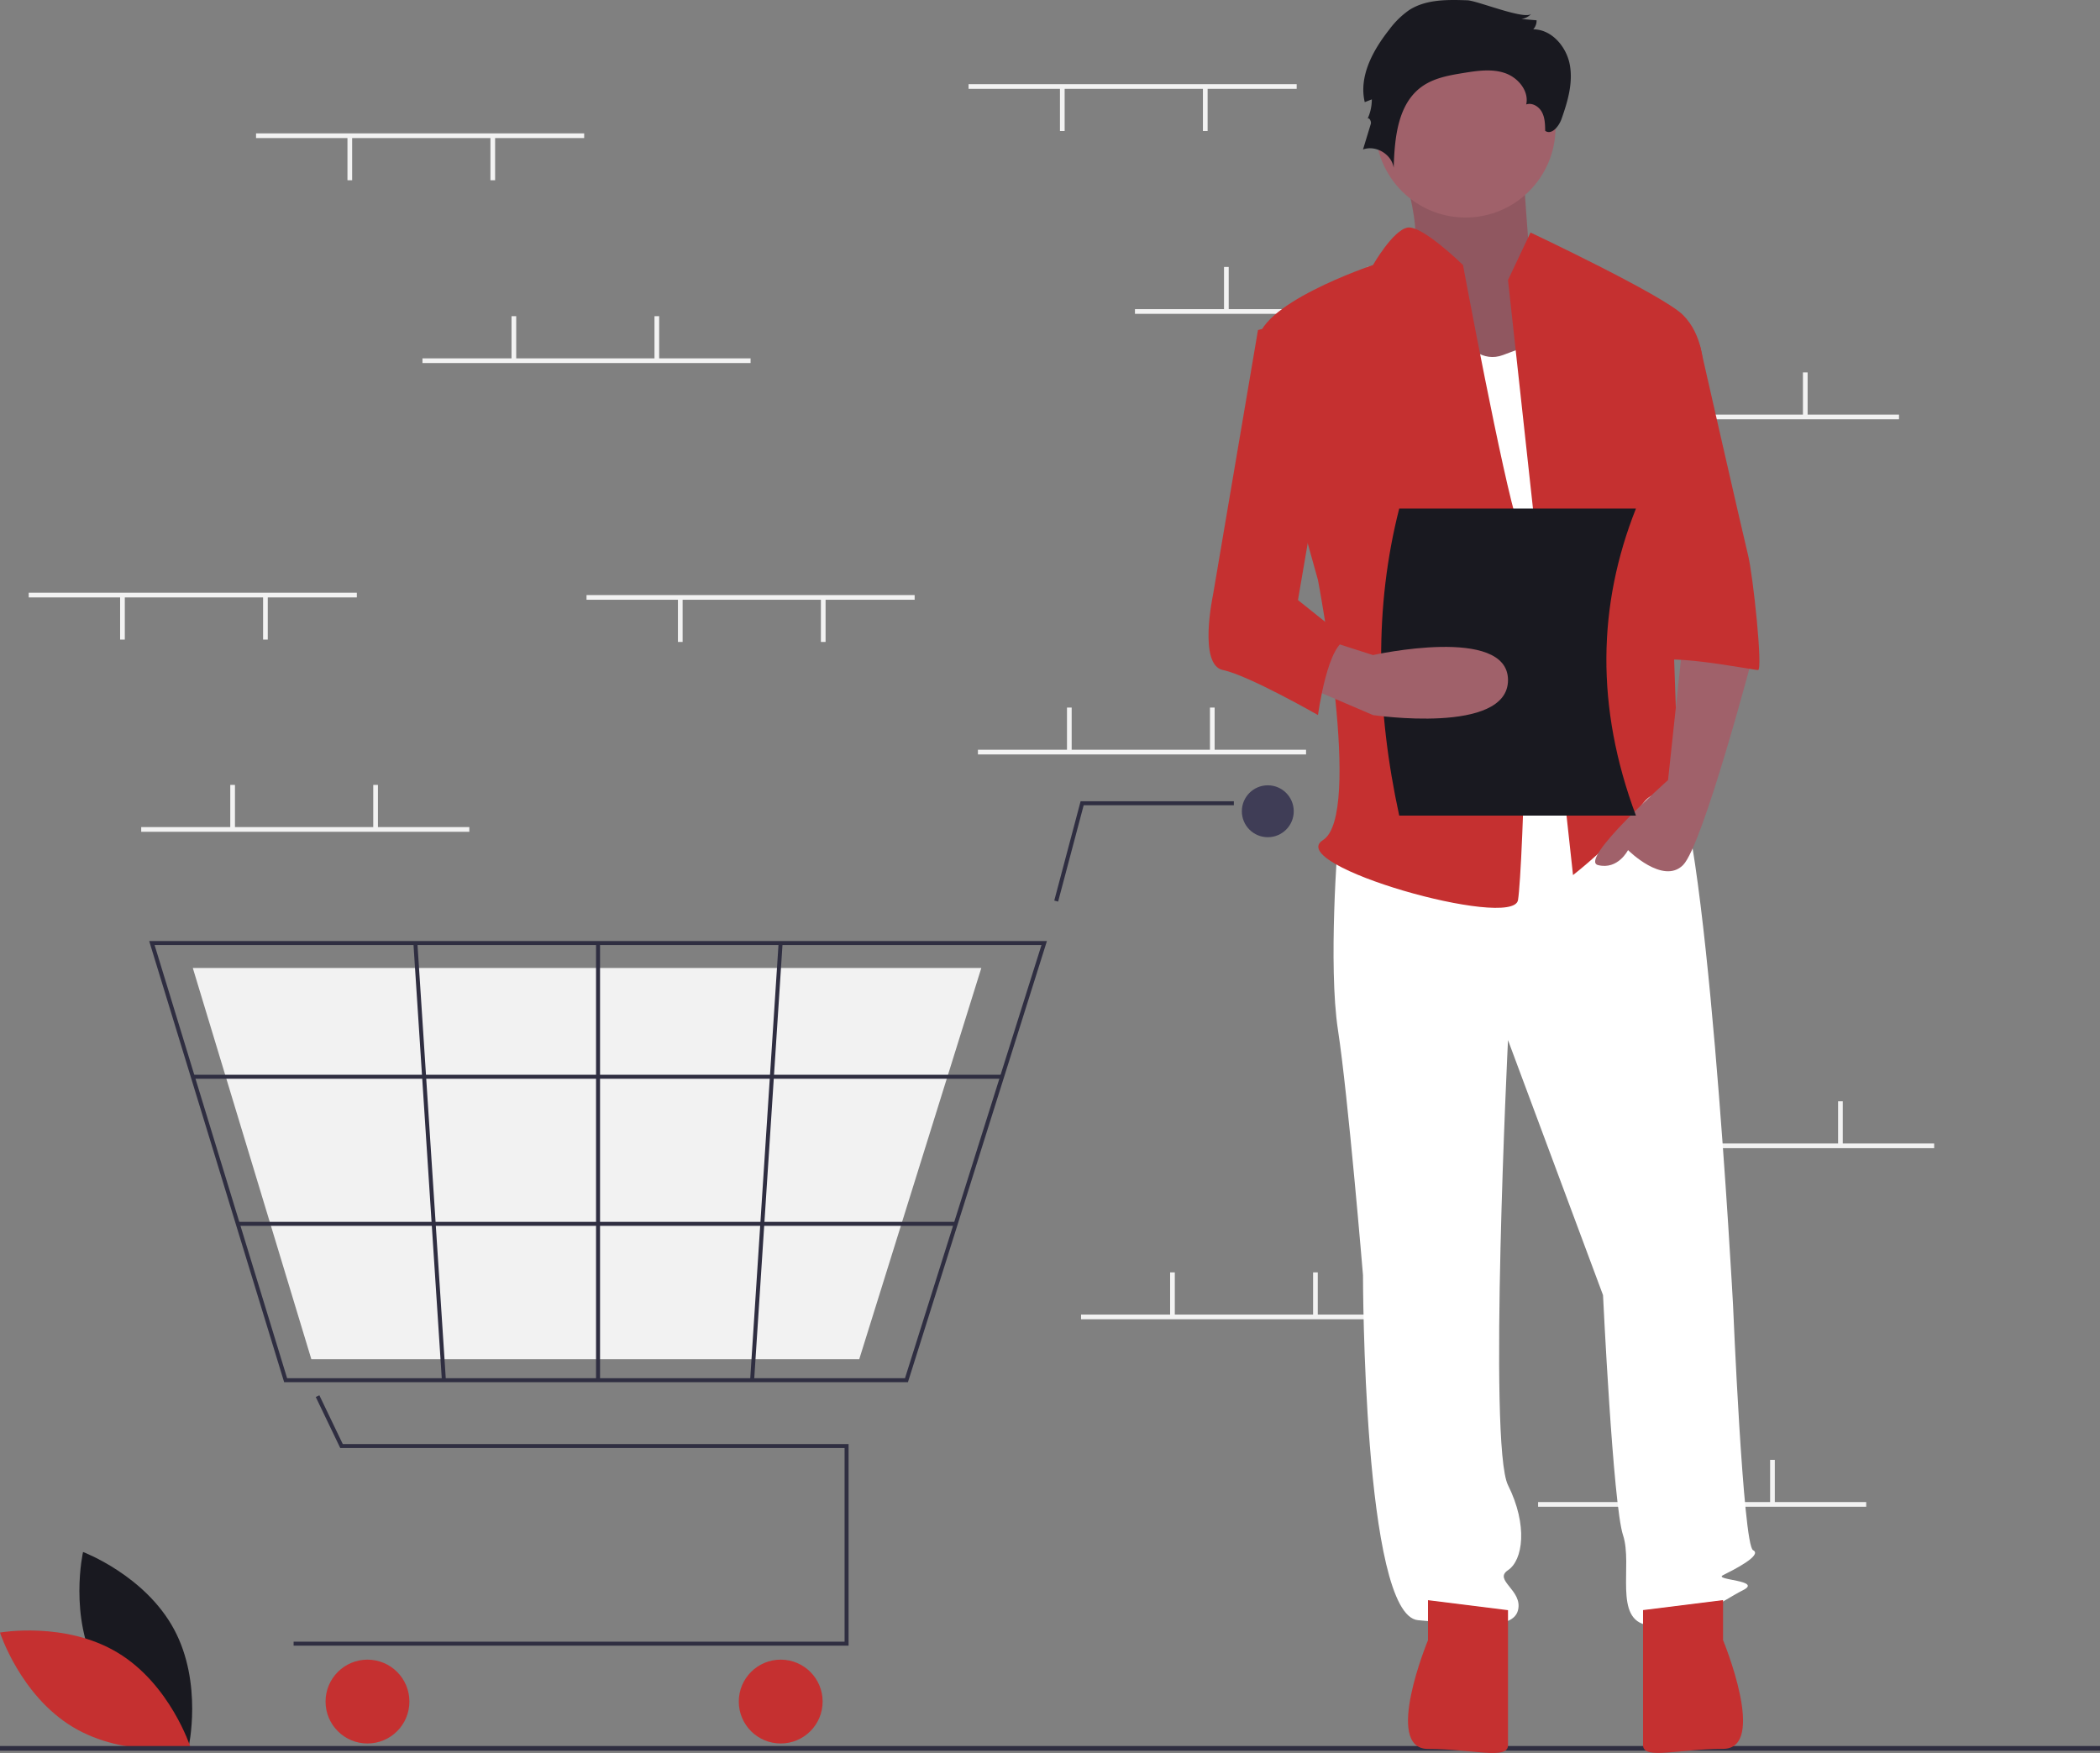 <svg xmlns="http://www.w3.org/2000/svg" width="896" height="747.971" viewBox="0 0 896 747.971"><rect x="0" y="0" width="896" height="747.971" fill="#808080" stroke="none"/><path d="M193.634,788.752C206.062,811.8,232.44,821.7,232.44,821.7s6.227-27.475-6.2-50.524-38.806-32.943-38.806-32.943S181.206,765.7,193.634,788.752Z" transform="translate(-152 -76.014)" fill="#191920"/><path d="M202.177,781.169c22.438,13.5,31.08,40.314,31.08,40.314s-27.738,4.927-50.176-8.573S152,772.6,152,772.6,179.738,767.67,202.177,781.169Z" transform="translate(-152 -76.014)" fill="#c53030"/><rect width="140" height="2" transform="translate(413.249 35.908)" fill="#f2f2f2"/><rect width="2" height="18.5" transform="translate(513.248 37.408)" fill="#f2f2f2"/><rect width="2" height="18.5" transform="translate(452.249 37.408)" fill="#f2f2f2"/><rect width="140" height="2" transform="translate(484.249 131.908)" fill="#f2f2f2"/><rect width="2" height="18.5" transform="translate(522.248 113.908)" fill="#f2f2f2"/><rect width="2" height="18.5" transform="translate(583.248 113.908)" fill="#f2f2f2"/><rect width="140" height="2" transform="translate(670.248 176.908)" fill="#f2f2f2"/><rect width="2" height="18.5" transform="translate(708.248 158.908)" fill="#f2f2f2"/><rect width="2" height="18.5" transform="translate(769.248 158.908)" fill="#f2f2f2"/><rect width="140" height="2" transform="translate(656.248 640.908)" fill="#f2f2f2"/><rect width="2" height="18.5" transform="translate(694.248 622.908)" fill="#f2f2f2"/><rect width="2" height="18.5" transform="translate(755.248 622.908)" fill="#f2f2f2"/><rect width="140" height="2" transform="translate(417.249 319.908)" fill="#f2f2f2"/><rect width="2" height="18.5" transform="translate(455.249 301.908)" fill="#f2f2f2"/><rect width="2" height="18.5" transform="translate(516.248 301.908)" fill="#f2f2f2"/><rect width="140" height="2" transform="translate(461.249 560.908)" fill="#f2f2f2"/><rect width="2" height="18.5" transform="translate(499.249 542.908)" fill="#f2f2f2"/><rect width="2" height="18.5" transform="translate(560.248 542.908)" fill="#f2f2f2"/><rect width="140" height="2" transform="translate(685.248 487.908)" fill="#f2f2f2"/><rect width="2" height="18.5" transform="translate(723.248 469.908)" fill="#f2f2f2"/><rect width="2" height="18.5" transform="translate(784.248 469.908)" fill="#f2f2f2"/><path d="M362.06,702.184H125.274v-1.7H360.356v-82.62H145.18l-10.453-21.777,1.536-.737,9.989,20.81H362.06Z" fill="#2f2e41"/><circle cx="17.887" cy="17.887" r="17.887" transform="translate(138.902 708.146)" fill="#c53030"/><circle cx="17.887" cy="17.887" r="17.887" transform="translate(315.214 708.146)" fill="#c53030"/><circle cx="11.073" cy="11.073" r="11.073" transform="translate(529.854 335.08)" fill="#3f3d56"/><path d="M539.385,665.767H273.237L215.648,477.531H598.693l-.349,1.108Zm-264.888-1.7H538.136l58.234-184.83H217.951Z" transform="translate(-152 -76.014)" fill="#2f2e41"/><path d="M366.61,579.958H132.842L82.26,413.015H418.7l-.306.983Z" fill="#f2f2f2"/><path d="M451.465,384.7l-1.647-.437,11.241-42.369h65.389v1.7H462.37Z" fill="#2f2e41"/><rect width="345.293" height="1.704" transform="translate(82.258 458.584)" fill="#2f2e41"/><rect width="306.319" height="1.704" transform="translate(101.459 521.344)" fill="#2f2e41"/><rect width="1.704" height="186.533" transform="translate(254.314 402.368)" fill="#2f2e41"/><rect width="186.929" height="1.704" transform="matrix(0.065, -0.998, 0.998, 0.065, 320.059, 588.845)" fill="#2f2e41"/><rect width="1.704" height="186.929" transform="translate(176.38 402.422) rotate(-3.729)" fill="#2f2e41"/><rect width="896" height="2" transform="translate(0 745)" fill="#2f2e41"/><path d="M747.411,137.89s14.618,41.606,5.622,48.007,30.361,58.676,30.361,58.676l47.229-12.8-25.863-43.74s-3.373-43.74-3.373-50.141S747.411,137.89,747.411,137.89Z" transform="translate(-152 -76.014)" fill="#a0616a"/><path d="M747.411,137.89s14.618,41.606,5.622,48.007,30.361,58.676,30.361,58.676l47.229-12.8-25.863-43.74s-3.373-43.74-3.373-50.141S747.411,137.89,747.411,137.89Z" transform="translate(-152 -76.014)" opacity="0.1"/><path d="M722.874,434.468s-4.267,53.341,0,81.079S733.542,620.1,733.542,620.1s0,145.089,23.47,147.222,40.539,4.267,42.673-4.267-10.668-12.8-4.267-17.069,8.535-19.2,0-36.272,0-189.9,0-189.9L835.958,628.63s4.267,89.614,8.535,102.415-4.267,36.272,10.668,38.406,32-10.668,40.539-14.936-12.8-4.267-8.535-6.4,17.069-8.535,12.8-10.668S891.433,632.9,891.433,632.9,879.7,414.2,864.762,405.664s-24.537,6.166-24.537,6.166Z" transform="translate(-152 -76.014)" fill="#fff"/><path d="M761.279,758.784v17.069s-19.2,46.4,0,46.4,34.138,4.808,34.138-1.593V763.051Z" transform="translate(-152 -76.014)" fill="#c53030"/><path d="M887.165,758.754v17.069s19.2,46.4,0,46.4-34.138,4.808-34.138-1.593V763.021Z" transform="translate(-152 -76.014)" fill="#c53030"/><circle cx="38.406" cy="38.406" r="38.406" transform="translate(586.876 16.002)" fill="#a0616a"/><path d="M765.547,201.9s10.668,32,27.737,25.6l17.069-6.4,29.871,204.831s-23.47,34.138-57.609,12.8S765.547,201.9,765.547,201.9Z" transform="translate(-152 -76.014)" fill="#fff"/><path d="M795.418,195.5l9.6-20.27S861.561,201.9,870.1,210.435s8.535,21.337,8.535,21.337l-14.936,53.341s.246,6.759.629,17.346c1.174,32.468,3.639,101.029,3.639,104.272,0,4.267,14.936,27.737,4.267,19.2s-12.8-17.069-21.336-4.267S823.156,449.4,823.156,449.4Z" transform="translate(-152 -76.014)" fill="#c53030"/><path d="M870.1,349.122l-6.4,59.742S825.289,443,833.824,445.136s12.8-6.4,12.8-6.4,14.936,14.936,23.47,6.4,29.871-89.613,29.871-89.613Z" transform="translate(-152 -76.014)" fill="#a0616a"/><path d="M778.1,76.144c-8.514-.3-17.625-.455-24.8,4.133a36.312,36.312,0,0,0-8.572,8.392c-6.992,8.838-13.032,19.959-10.435,30.925l3.016-1.176a19.75,19.75,0,0,1-1.9,8.462c.424-1.234,1.847.762,1.466,2.011l-3.323,10.9c5.462-2,12.257,2.052,13.088,7.81.38-12.661,1.693-27.18,11.964-34.593,5.18-3.739,11.735-4.88,18.042-5.894,5.818-.935,11.918-1.827,17.491.089s10.319,7.615,9.055,13.371c2.57-.885,5.444.906,6.713,3.309s1.337,5.238,1.375,7.955c2.739,1.936,5.856-1.908,6.973-5.071,2.62-7.424,4.949-15.327,3.538-23.073s-7.723-15.148-15.6-15.174a5.467,5.467,0,0,0,1.422-3.849l-6.489-.548a7.172,7.172,0,0,0,4.286-2.26C802.8,84.73,782.313,76.295,778.1,76.144Z" transform="translate(-152 -76.014)" fill="#191920"/><path d="M776.215,189.1s-17.369-17.021-23.62-15.978S737.809,189.1,737.809,189.1s-51.208,17.069-49.074,34.139,25.6,100.281,25.6,100.281,19.2,100.282,2.134,110.95,81.079,38.406,83.213,25.6,6.4-140.821,0-160.024S776.215,189.1,776.215,189.1Z" transform="translate(-152 -76.014)" fill="#c53030"/><path d="M850.893,223.236h26.383s18.424,81.079,20.557,89.614,6.4,49.074,4.267,49.074-44.807-8.535-44.807-2.134Z" transform="translate(-152 -76.014)" fill="#c53030"/><path d="M850,424.014H749c-9.856-45.34-10.68-89.147,0-131H850C833.7,334.115,832.682,377.621,850,424.014Z" transform="translate(-152 -76.014)" fill="#191920"/><path d="M707.938,368.325l29.871,12.8s57.609,8.535,57.609-14.936-57.609-10.668-57.609-10.668l-19.2-6.14Z" transform="translate(-152 -76.014)" fill="#a0616a"/><path d="M714.339,210.435l-25.6,6.4-19.2,113.083s-6.4,29.871,4.267,32,40.54,19.2,40.54,19.2,4.267-32,12.8-32L705.8,332.053l12.8-74.678Z" transform="translate(-152 -76.014)" fill="#c53030"/><rect width="140" height="2" transform="translate(60.249 352.908)" fill="#f2f2f2"/><rect width="2" height="18.5" transform="translate(98.248 334.908)" fill="#f2f2f2"/><rect width="2" height="18.5" transform="translate(159.249 334.908)" fill="#f2f2f2"/><rect width="140" height="2" transform="translate(109.248 56.908)" fill="#f2f2f2"/><rect width="2" height="18.5" transform="translate(209.249 58.408)" fill="#f2f2f2"/><rect width="2" height="18.5" transform="translate(148.249 58.408)" fill="#f2f2f2"/><rect width="140" height="2" transform="translate(250.249 253.908)" fill="#f2f2f2"/><rect width="2" height="18.5" transform="translate(350.249 255.408)" fill="#f2f2f2"/><rect width="2" height="18.5" transform="translate(289.249 255.408)" fill="#f2f2f2"/><rect width="140" height="2" transform="translate(12.248 252.908)" fill="#f2f2f2"/><rect width="2" height="18.5" transform="translate(112.248 254.408)" fill="#f2f2f2"/><rect width="2" height="18.5" transform="translate(51.249 254.408)" fill="#f2f2f2"/><rect width="140" height="2" transform="translate(180.249 152.908)" fill="#f2f2f2"/><rect width="2" height="18.5" transform="translate(218.249 134.908)" fill="#f2f2f2"/><rect width="2" height="18.5" transform="translate(279.249 134.908)" fill="#f2f2f2"/></svg>